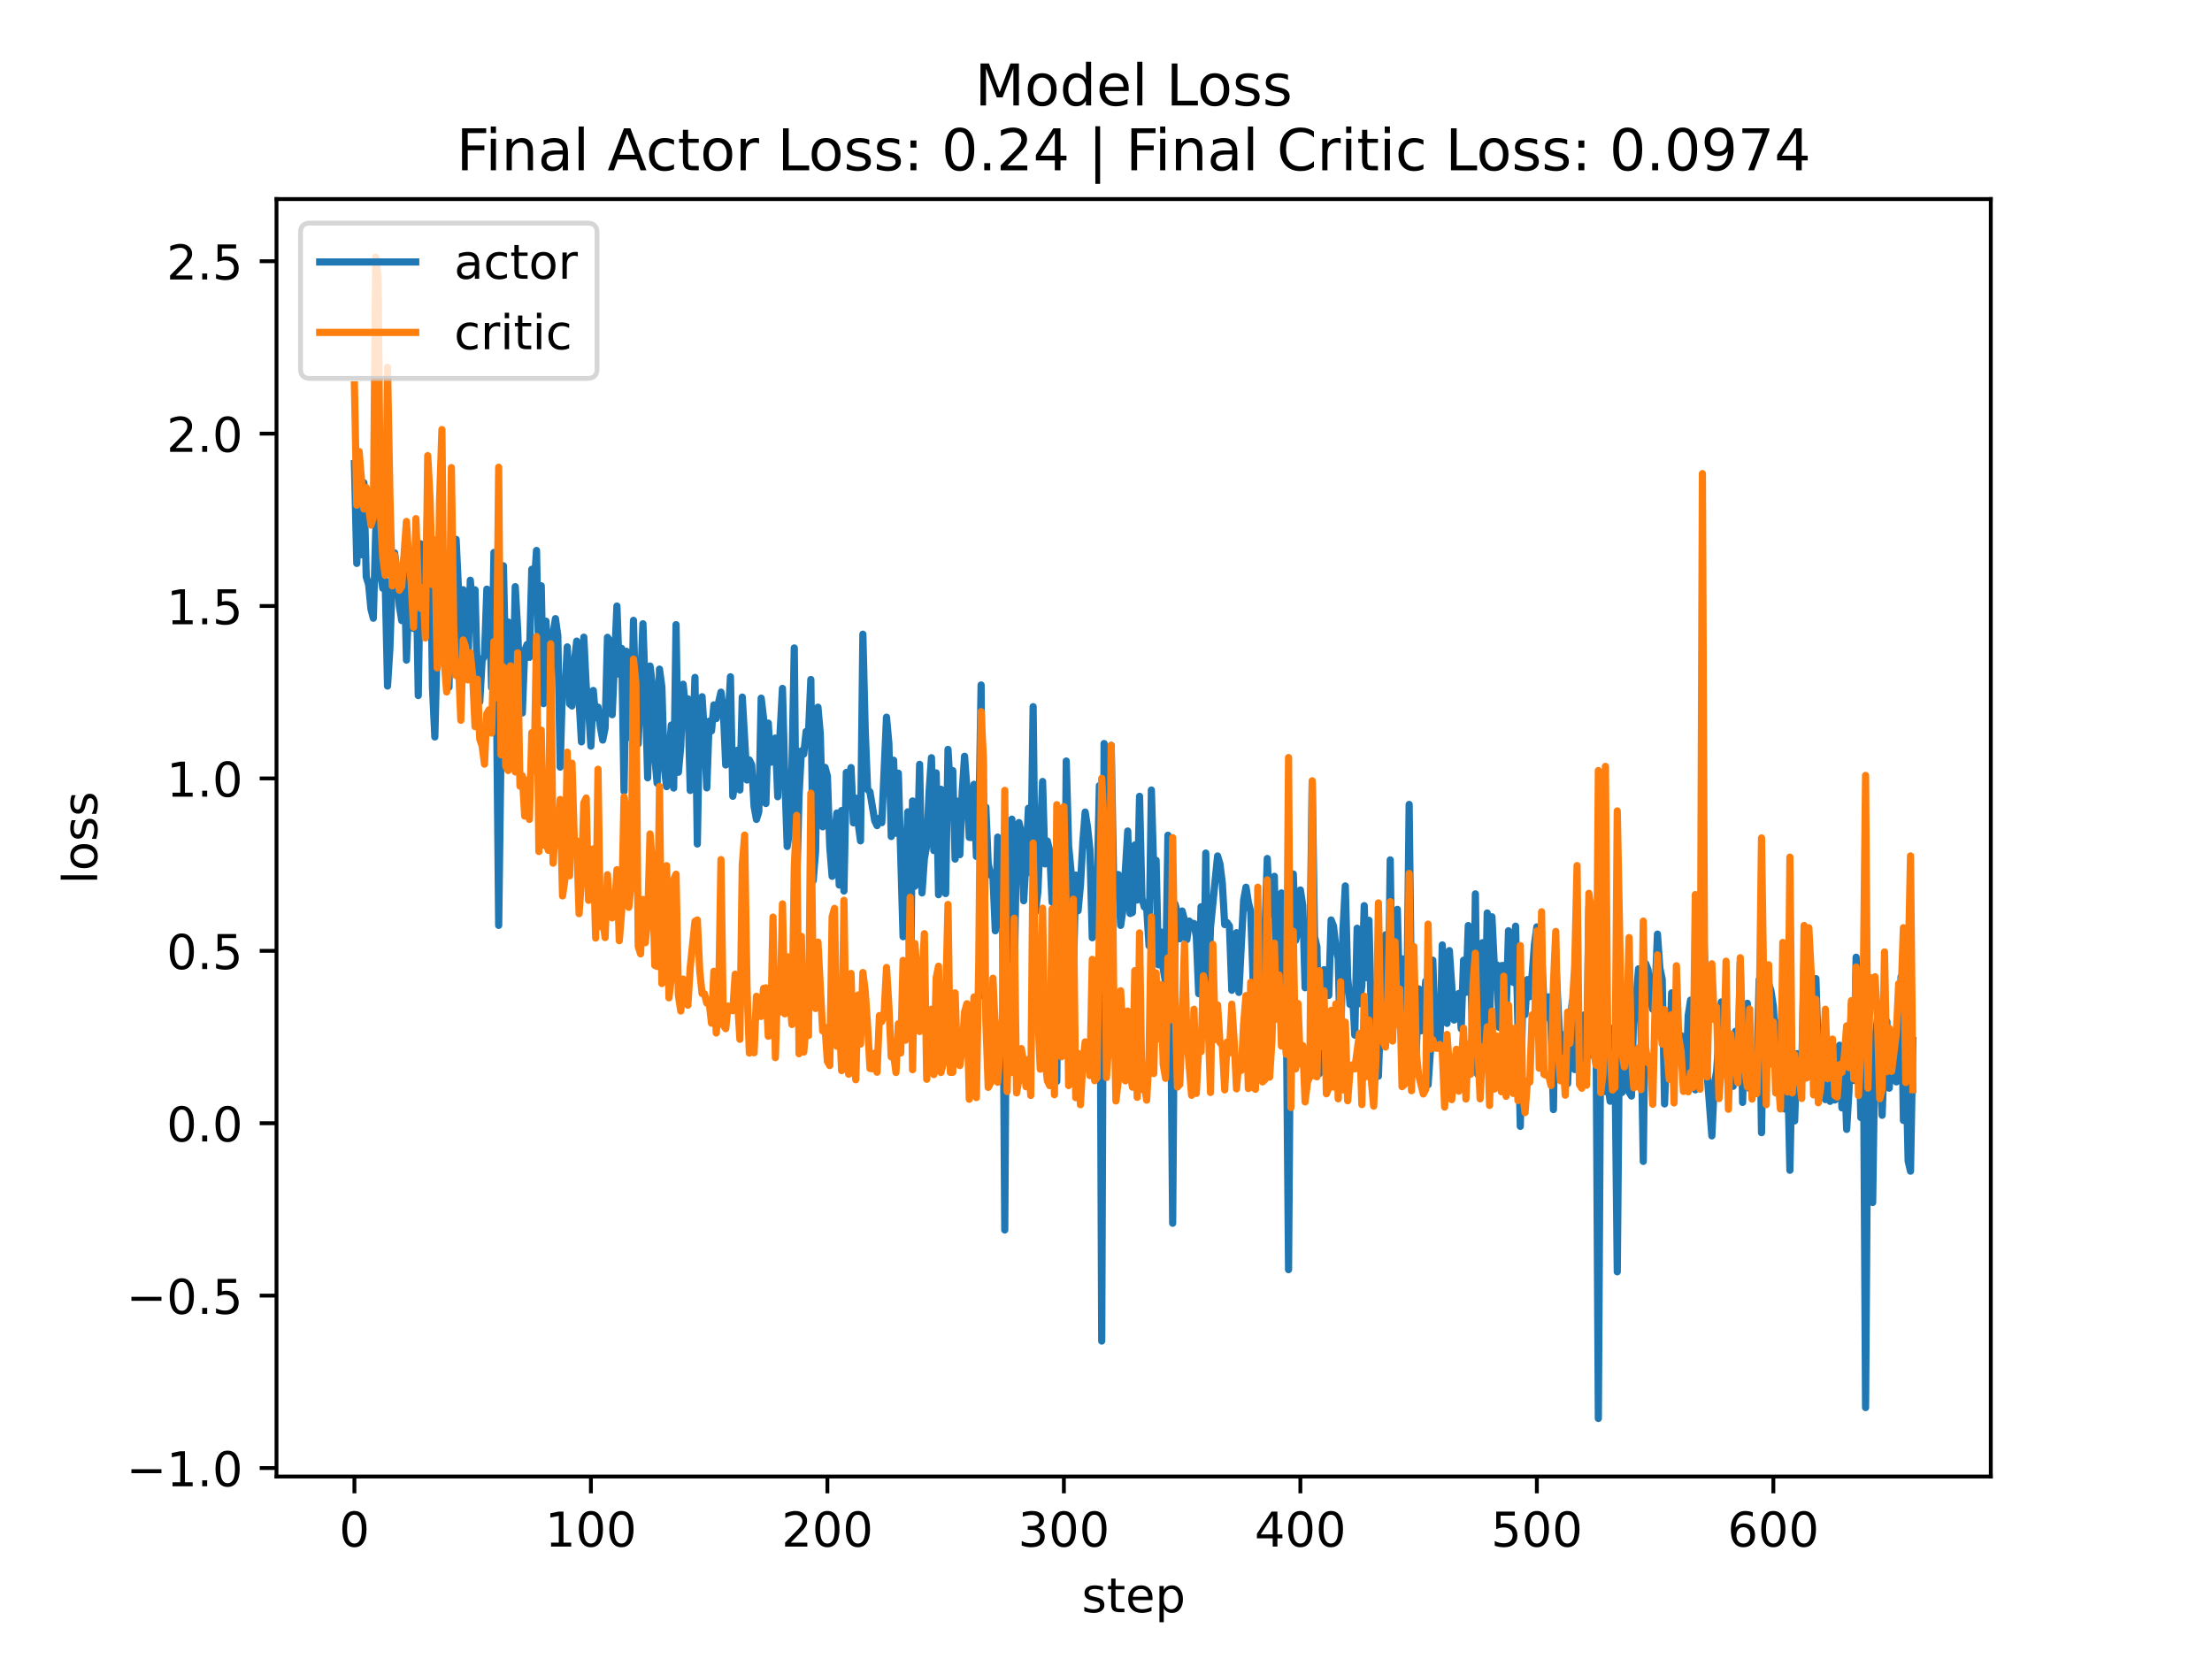 <?xml version="1.0" encoding="utf-8" standalone="no"?>
<!DOCTYPE svg PUBLIC "-//W3C//DTD SVG 1.1//EN"
  "http://www.w3.org/Graphics/SVG/1.1/DTD/svg11.dtd">
<!-- Created with matplotlib (https://matplotlib.org/) -->
<svg height="345.6pt" version="1.1" viewBox="0 0 460.8 345.6" width="460.8pt" xmlns="http://www.w3.org/2000/svg" xmlns:xlink="http://www.w3.org/1999/xlink">
 <defs>
  <style type="text/css">
*{stroke-linecap:butt;stroke-linejoin:round;}
  </style>
 </defs>
 <g id="figure_1">
  <g id="patch_1">
   <path d="M 0 345.6 
L 460.8 345.6 
L 460.8 0 
L 0 0 
z
" style="fill:#ffffff;"/>
  </g>
  <g id="axes_1">
   <g id="patch_2">
    <path d="M 57.6 307.584 
L 414.72 307.584 
L 414.72 41.472 
L 57.6 41.472 
z
" style="fill:#ffffff;"/>
   </g>
   <g id="matplotlib.axis_1">
    <g id="xtick_1">
     <g id="line2d_1">
      <defs>
       <path d="M 0 0 
L 0 3.5 
" id="m6c70486c03" style="stroke:#000000;stroke-width:0.8;"/>
      </defs>
      <g>
       <use style="stroke:#000000;stroke-width:0.8;" x="73.833" xlink:href="#m6c70486c03" y="307.584"/>
      </g>
     </g>
     <g id="text_1">
      <!-- 0 -->
      <defs>
       <path d="M 31.781 66.406 
Q 24.172 66.406 20.328 58.906 
Q 16.5 51.422 16.5 36.375 
Q 16.5 21.391 20.328 13.891 
Q 24.172 6.391 31.781 6.391 
Q 39.453 6.391 43.281 13.891 
Q 47.125 21.391 47.125 36.375 
Q 47.125 51.422 43.281 58.906 
Q 39.453 66.406 31.781 66.406 
z
M 31.781 74.219 
Q 44.047 74.219 50.516 64.516 
Q 56.984 54.828 56.984 36.375 
Q 56.984 17.969 50.516 8.266 
Q 44.047 -1.422 31.781 -1.422 
Q 19.531 -1.422 13.062 8.266 
Q 6.594 17.969 6.594 36.375 
Q 6.594 54.828 13.062 64.516 
Q 19.531 74.219 31.781 74.219 
z
" id="DejaVuSans-48"/>
      </defs>
      <g transform="translate(70.651 322.182)scale(0.1 -0.1)">
       <use xlink:href="#DejaVuSans-48"/>
      </g>
     </g>
    </g>
    <g id="xtick_2">
     <g id="line2d_2">
      <g>
       <use style="stroke:#000000;stroke-width:0.8;" x="123.097" xlink:href="#m6c70486c03" y="307.584"/>
      </g>
     </g>
     <g id="text_2">
      <!-- 100 -->
      <defs>
       <path d="M 12.406 8.297 
L 28.516 8.297 
L 28.516 63.922 
L 10.984 60.406 
L 10.984 69.391 
L 28.422 72.906 
L 38.281 72.906 
L 38.281 8.297 
L 54.391 8.297 
L 54.391 0 
L 12.406 0 
z
" id="DejaVuSans-49"/>
      </defs>
      <g transform="translate(113.554 322.182)scale(0.1 -0.1)">
       <use xlink:href="#DejaVuSans-49"/>
       <use x="63.623" xlink:href="#DejaVuSans-48"/>
       <use x="127.246" xlink:href="#DejaVuSans-48"/>
      </g>
     </g>
    </g>
    <g id="xtick_3">
     <g id="line2d_3">
      <g>
       <use style="stroke:#000000;stroke-width:0.8;" x="172.362" xlink:href="#m6c70486c03" y="307.584"/>
      </g>
     </g>
     <g id="text_3">
      <!-- 200 -->
      <defs>
       <path d="M 19.188 8.297 
L 53.609 8.297 
L 53.609 0 
L 7.328 0 
L 7.328 8.297 
Q 12.938 14.109 22.625 23.891 
Q 32.328 33.688 34.812 36.531 
Q 39.547 41.844 41.422 45.531 
Q 43.312 49.219 43.312 52.781 
Q 43.312 58.594 39.234 62.25 
Q 35.156 65.922 28.609 65.922 
Q 23.969 65.922 18.812 64.312 
Q 13.672 62.703 7.812 59.422 
L 7.812 69.391 
Q 13.766 71.781 18.938 73 
Q 24.125 74.219 28.422 74.219 
Q 39.75 74.219 46.484 68.547 
Q 53.219 62.891 53.219 53.422 
Q 53.219 48.922 51.531 44.891 
Q 49.859 40.875 45.406 35.406 
Q 44.188 33.984 37.641 27.219 
Q 31.109 20.453 19.188 8.297 
z
" id="DejaVuSans-50"/>
      </defs>
      <g transform="translate(162.818 322.182)scale(0.1 -0.1)">
       <use xlink:href="#DejaVuSans-50"/>
       <use x="63.623" xlink:href="#DejaVuSans-48"/>
       <use x="127.246" xlink:href="#DejaVuSans-48"/>
      </g>
     </g>
    </g>
    <g id="xtick_4">
     <g id="line2d_4">
      <g>
       <use style="stroke:#000000;stroke-width:0.8;" x="221.627" xlink:href="#m6c70486c03" y="307.584"/>
      </g>
     </g>
     <g id="text_4">
      <!-- 300 -->
      <defs>
       <path d="M 40.578 39.312 
Q 47.656 37.797 51.625 33 
Q 55.609 28.219 55.609 21.188 
Q 55.609 10.406 48.188 4.484 
Q 40.766 -1.422 27.094 -1.422 
Q 22.516 -1.422 17.656 -0.516 
Q 12.797 0.391 7.625 2.203 
L 7.625 11.719 
Q 11.719 9.328 16.594 8.109 
Q 21.484 6.891 26.812 6.891 
Q 36.078 6.891 40.938 10.547 
Q 45.797 14.203 45.797 21.188 
Q 45.797 27.641 41.281 31.266 
Q 36.766 34.906 28.719 34.906 
L 20.219 34.906 
L 20.219 43.016 
L 29.109 43.016 
Q 36.375 43.016 40.234 45.922 
Q 44.094 48.828 44.094 54.297 
Q 44.094 59.906 40.109 62.906 
Q 36.141 65.922 28.719 65.922 
Q 24.656 65.922 20.016 65.031 
Q 15.375 64.156 9.812 62.312 
L 9.812 71.094 
Q 15.438 72.656 20.344 73.438 
Q 25.25 74.219 29.594 74.219 
Q 40.828 74.219 47.359 69.109 
Q 53.906 64.016 53.906 55.328 
Q 53.906 49.266 50.438 45.094 
Q 46.969 40.922 40.578 39.312 
z
" id="DejaVuSans-51"/>
      </defs>
      <g transform="translate(212.083 322.182)scale(0.1 -0.1)">
       <use xlink:href="#DejaVuSans-51"/>
       <use x="63.623" xlink:href="#DejaVuSans-48"/>
       <use x="127.246" xlink:href="#DejaVuSans-48"/>
      </g>
     </g>
    </g>
    <g id="xtick_5">
     <g id="line2d_5">
      <g>
       <use style="stroke:#000000;stroke-width:0.8;" x="270.892" xlink:href="#m6c70486c03" y="307.584"/>
      </g>
     </g>
     <g id="text_5">
      <!-- 400 -->
      <defs>
       <path d="M 37.797 64.312 
L 12.891 25.391 
L 37.797 25.391 
z
M 35.203 72.906 
L 47.609 72.906 
L 47.609 25.391 
L 58.016 25.391 
L 58.016 17.188 
L 47.609 17.188 
L 47.609 0 
L 37.797 0 
L 37.797 17.188 
L 4.891 17.188 
L 4.891 26.703 
z
" id="DejaVuSans-52"/>
      </defs>
      <g transform="translate(261.348 322.182)scale(0.1 -0.1)">
       <use xlink:href="#DejaVuSans-52"/>
       <use x="63.623" xlink:href="#DejaVuSans-48"/>
       <use x="127.246" xlink:href="#DejaVuSans-48"/>
      </g>
     </g>
    </g>
    <g id="xtick_6">
     <g id="line2d_6">
      <g>
       <use style="stroke:#000000;stroke-width:0.8;" x="320.156" xlink:href="#m6c70486c03" y="307.584"/>
      </g>
     </g>
     <g id="text_6">
      <!-- 500 -->
      <defs>
       <path d="M 10.797 72.906 
L 49.516 72.906 
L 49.516 64.594 
L 19.828 64.594 
L 19.828 46.734 
Q 21.969 47.469 24.109 47.828 
Q 26.266 48.188 28.422 48.188 
Q 40.625 48.188 47.75 41.5 
Q 54.891 34.812 54.891 23.391 
Q 54.891 11.625 47.562 5.094 
Q 40.234 -1.422 26.906 -1.422 
Q 22.312 -1.422 17.547 -0.641 
Q 12.797 0.141 7.719 1.703 
L 7.719 11.625 
Q 12.109 9.234 16.797 8.062 
Q 21.484 6.891 26.703 6.891 
Q 35.156 6.891 40.078 11.328 
Q 45.016 15.766 45.016 23.391 
Q 45.016 31 40.078 35.438 
Q 35.156 39.891 26.703 39.891 
Q 22.75 39.891 18.812 39.016 
Q 14.891 38.141 10.797 36.281 
z
" id="DejaVuSans-53"/>
      </defs>
      <g transform="translate(310.613 322.182)scale(0.1 -0.1)">
       <use xlink:href="#DejaVuSans-53"/>
       <use x="63.623" xlink:href="#DejaVuSans-48"/>
       <use x="127.246" xlink:href="#DejaVuSans-48"/>
      </g>
     </g>
    </g>
    <g id="xtick_7">
     <g id="line2d_7">
      <g>
       <use style="stroke:#000000;stroke-width:0.8;" x="369.421" xlink:href="#m6c70486c03" y="307.584"/>
      </g>
     </g>
     <g id="text_7">
      <!-- 600 -->
      <defs>
       <path d="M 33.016 40.375 
Q 26.375 40.375 22.484 35.828 
Q 18.609 31.297 18.609 23.391 
Q 18.609 15.531 22.484 10.953 
Q 26.375 6.391 33.016 6.391 
Q 39.656 6.391 43.531 10.953 
Q 47.406 15.531 47.406 23.391 
Q 47.406 31.297 43.531 35.828 
Q 39.656 40.375 33.016 40.375 
z
M 52.594 71.297 
L 52.594 62.312 
Q 48.875 64.062 45.094 64.984 
Q 41.312 65.922 37.594 65.922 
Q 27.828 65.922 22.672 59.328 
Q 17.531 52.734 16.797 39.406 
Q 19.672 43.656 24.016 45.922 
Q 28.375 48.188 33.594 48.188 
Q 44.578 48.188 50.953 41.516 
Q 57.328 34.859 57.328 23.391 
Q 57.328 12.156 50.688 5.359 
Q 44.047 -1.422 33.016 -1.422 
Q 20.359 -1.422 13.672 8.266 
Q 6.984 17.969 6.984 36.375 
Q 6.984 53.656 15.188 63.938 
Q 23.391 74.219 37.203 74.219 
Q 40.922 74.219 44.703 73.484 
Q 48.484 72.75 52.594 71.297 
z
" id="DejaVuSans-54"/>
      </defs>
      <g transform="translate(359.877 322.182)scale(0.1 -0.1)">
       <use xlink:href="#DejaVuSans-54"/>
       <use x="63.623" xlink:href="#DejaVuSans-48"/>
       <use x="127.246" xlink:href="#DejaVuSans-48"/>
      </g>
     </g>
    </g>
    <g id="text_8">
     <!-- step -->
     <defs>
      <path d="M 44.281 53.078 
L 44.281 44.578 
Q 40.484 46.531 36.375 47.5 
Q 32.281 48.484 27.875 48.484 
Q 21.188 48.484 17.844 46.438 
Q 14.5 44.391 14.5 40.281 
Q 14.5 37.156 16.891 35.375 
Q 19.281 33.594 26.516 31.984 
L 29.594 31.297 
Q 39.156 29.25 43.188 25.516 
Q 47.219 21.781 47.219 15.094 
Q 47.219 7.469 41.188 3.016 
Q 35.156 -1.422 24.609 -1.422 
Q 20.219 -1.422 15.453 -0.562 
Q 10.688 0.297 5.422 2 
L 5.422 11.281 
Q 10.406 8.688 15.234 7.391 
Q 20.062 6.109 24.812 6.109 
Q 31.156 6.109 34.562 8.281 
Q 37.984 10.453 37.984 14.406 
Q 37.984 18.062 35.516 20.016 
Q 33.062 21.969 24.703 23.781 
L 21.578 24.516 
Q 13.234 26.266 9.516 29.906 
Q 5.812 33.547 5.812 39.891 
Q 5.812 47.609 11.281 51.797 
Q 16.75 56 26.812 56 
Q 31.781 56 36.172 55.266 
Q 40.578 54.547 44.281 53.078 
z
" id="DejaVuSans-115"/>
      <path d="M 18.312 70.219 
L 18.312 54.688 
L 36.812 54.688 
L 36.812 47.703 
L 18.312 47.703 
L 18.312 18.016 
Q 18.312 11.328 20.141 9.422 
Q 21.969 7.516 27.594 7.516 
L 36.812 7.516 
L 36.812 0 
L 27.594 0 
Q 17.188 0 13.234 3.875 
Q 9.281 7.766 9.281 18.016 
L 9.281 47.703 
L 2.688 47.703 
L 2.688 54.688 
L 9.281 54.688 
L 9.281 70.219 
z
" id="DejaVuSans-116"/>
      <path d="M 56.203 29.594 
L 56.203 25.203 
L 14.891 25.203 
Q 15.484 15.922 20.484 11.062 
Q 25.484 6.203 34.422 6.203 
Q 39.594 6.203 44.453 7.469 
Q 49.312 8.734 54.109 11.281 
L 54.109 2.781 
Q 49.266 0.734 44.188 -0.344 
Q 39.109 -1.422 33.891 -1.422 
Q 20.797 -1.422 13.156 6.188 
Q 5.516 13.812 5.516 26.812 
Q 5.516 40.234 12.766 48.109 
Q 20.016 56 32.328 56 
Q 43.359 56 49.781 48.891 
Q 56.203 41.797 56.203 29.594 
z
M 47.219 32.234 
Q 47.125 39.594 43.094 43.984 
Q 39.062 48.391 32.422 48.391 
Q 24.906 48.391 20.391 44.141 
Q 15.875 39.891 15.188 32.172 
z
" id="DejaVuSans-101"/>
      <path d="M 18.109 8.203 
L 18.109 -20.797 
L 9.078 -20.797 
L 9.078 54.688 
L 18.109 54.688 
L 18.109 46.391 
Q 20.953 51.266 25.266 53.625 
Q 29.594 56 35.594 56 
Q 45.562 56 51.781 48.094 
Q 58.016 40.188 58.016 27.297 
Q 58.016 14.406 51.781 6.484 
Q 45.562 -1.422 35.594 -1.422 
Q 29.594 -1.422 25.266 0.953 
Q 20.953 3.328 18.109 8.203 
z
M 48.688 27.297 
Q 48.688 37.203 44.609 42.844 
Q 40.531 48.484 33.406 48.484 
Q 26.266 48.484 22.188 42.844 
Q 18.109 37.203 18.109 27.297 
Q 18.109 17.391 22.188 11.75 
Q 26.266 6.109 33.406 6.109 
Q 40.531 6.109 44.609 11.75 
Q 48.688 17.391 48.688 27.297 
z
" id="DejaVuSans-112"/>
     </defs>
     <g transform="translate(225.344 335.861)scale(0.1 -0.1)">
      <use xlink:href="#DejaVuSans-115"/>
      <use x="52.1" xlink:href="#DejaVuSans-116"/>
      <use x="91.309" xlink:href="#DejaVuSans-101"/>
      <use x="152.832" xlink:href="#DejaVuSans-112"/>
     </g>
    </g>
   </g>
   <g id="matplotlib.axis_2">
    <g id="ytick_1">
     <g id="line2d_8">
      <defs>
       <path d="M 0 0 
L -3.5 0 
" id="m1fb28f0ddc" style="stroke:#000000;stroke-width:0.8;"/>
      </defs>
      <g>
       <use style="stroke:#000000;stroke-width:0.8;" x="57.6" xlink:href="#m1fb28f0ddc" y="305.816"/>
      </g>
     </g>
     <g id="text_9">
      <!-- −1.0 -->
      <defs>
       <path d="M 10.594 35.5 
L 73.188 35.5 
L 73.188 27.203 
L 10.594 27.203 
z
" id="DejaVuSans-8722"/>
       <path d="M 10.688 12.406 
L 21 12.406 
L 21 0 
L 10.688 0 
z
" id="DejaVuSans-46"/>
      </defs>
      <g transform="translate(26.317 309.615)scale(0.1 -0.1)">
       <use xlink:href="#DejaVuSans-8722"/>
       <use x="83.789" xlink:href="#DejaVuSans-49"/>
       <use x="147.412" xlink:href="#DejaVuSans-46"/>
       <use x="179.199" xlink:href="#DejaVuSans-48"/>
      </g>
     </g>
    </g>
    <g id="ytick_2">
     <g id="line2d_9">
      <g>
       <use style="stroke:#000000;stroke-width:0.8;" x="57.6" xlink:href="#m1fb28f0ddc" y="269.902"/>
      </g>
     </g>
     <g id="text_10">
      <!-- −0.5 -->
      <g transform="translate(26.317 273.701)scale(0.1 -0.1)">
       <use xlink:href="#DejaVuSans-8722"/>
       <use x="83.789" xlink:href="#DejaVuSans-48"/>
       <use x="147.412" xlink:href="#DejaVuSans-46"/>
       <use x="179.199" xlink:href="#DejaVuSans-53"/>
      </g>
     </g>
    </g>
    <g id="ytick_3">
     <g id="line2d_10">
      <g>
       <use style="stroke:#000000;stroke-width:0.8;" x="57.6" xlink:href="#m1fb28f0ddc" y="233.988"/>
      </g>
     </g>
     <g id="text_11">
      <!-- 0.0 -->
      <g transform="translate(34.697 237.787)scale(0.1 -0.1)">
       <use xlink:href="#DejaVuSans-48"/>
       <use x="63.623" xlink:href="#DejaVuSans-46"/>
       <use x="95.41" xlink:href="#DejaVuSans-48"/>
      </g>
     </g>
    </g>
    <g id="ytick_4">
     <g id="line2d_11">
      <g>
       <use style="stroke:#000000;stroke-width:0.8;" x="57.6" xlink:href="#m1fb28f0ddc" y="198.074"/>
      </g>
     </g>
     <g id="text_12">
      <!-- 0.5 -->
      <g transform="translate(34.697 201.873)scale(0.1 -0.1)">
       <use xlink:href="#DejaVuSans-48"/>
       <use x="63.623" xlink:href="#DejaVuSans-46"/>
       <use x="95.41" xlink:href="#DejaVuSans-53"/>
      </g>
     </g>
    </g>
    <g id="ytick_5">
     <g id="line2d_12">
      <g>
       <use style="stroke:#000000;stroke-width:0.8;" x="57.6" xlink:href="#m1fb28f0ddc" y="162.159"/>
      </g>
     </g>
     <g id="text_13">
      <!-- 1.0 -->
      <g transform="translate(34.697 165.959)scale(0.1 -0.1)">
       <use xlink:href="#DejaVuSans-49"/>
       <use x="63.623" xlink:href="#DejaVuSans-46"/>
       <use x="95.41" xlink:href="#DejaVuSans-48"/>
      </g>
     </g>
    </g>
    <g id="ytick_6">
     <g id="line2d_13">
      <g>
       <use style="stroke:#000000;stroke-width:0.8;" x="57.6" xlink:href="#m1fb28f0ddc" y="126.245"/>
      </g>
     </g>
     <g id="text_14">
      <!-- 1.5 -->
      <g transform="translate(34.697 130.044)scale(0.1 -0.1)">
       <use xlink:href="#DejaVuSans-49"/>
       <use x="63.623" xlink:href="#DejaVuSans-46"/>
       <use x="95.41" xlink:href="#DejaVuSans-53"/>
      </g>
     </g>
    </g>
    <g id="ytick_7">
     <g id="line2d_14">
      <g>
       <use style="stroke:#000000;stroke-width:0.8;" x="57.6" xlink:href="#m1fb28f0ddc" y="90.331"/>
      </g>
     </g>
     <g id="text_15">
      <!-- 2.0 -->
      <g transform="translate(34.697 94.13)scale(0.1 -0.1)">
       <use xlink:href="#DejaVuSans-50"/>
       <use x="63.623" xlink:href="#DejaVuSans-46"/>
       <use x="95.41" xlink:href="#DejaVuSans-48"/>
      </g>
     </g>
    </g>
    <g id="ytick_8">
     <g id="line2d_15">
      <g>
       <use style="stroke:#000000;stroke-width:0.8;" x="57.6" xlink:href="#m1fb28f0ddc" y="54.417"/>
      </g>
     </g>
     <g id="text_16">
      <!-- 2.5 -->
      <g transform="translate(34.697 58.216)scale(0.1 -0.1)">
       <use xlink:href="#DejaVuSans-50"/>
       <use x="63.623" xlink:href="#DejaVuSans-46"/>
       <use x="95.41" xlink:href="#DejaVuSans-53"/>
      </g>
     </g>
    </g>
    <g id="text_17">
     <!-- loss -->
     <defs>
      <path d="M 9.422 75.984 
L 18.406 75.984 
L 18.406 0 
L 9.422 0 
z
" id="DejaVuSans-108"/>
      <path d="M 30.609 48.391 
Q 23.391 48.391 19.188 42.75 
Q 14.984 37.109 14.984 27.297 
Q 14.984 17.484 19.156 11.844 
Q 23.344 6.203 30.609 6.203 
Q 37.797 6.203 41.984 11.859 
Q 46.188 17.531 46.188 27.297 
Q 46.188 37.016 41.984 42.703 
Q 37.797 48.391 30.609 48.391 
z
M 30.609 56 
Q 42.328 56 49.016 48.375 
Q 55.719 40.766 55.719 27.297 
Q 55.719 13.875 49.016 6.219 
Q 42.328 -1.422 30.609 -1.422 
Q 18.844 -1.422 12.172 6.219 
Q 5.516 13.875 5.516 27.297 
Q 5.516 40.766 12.172 48.375 
Q 18.844 56 30.609 56 
z
" id="DejaVuSans-111"/>
     </defs>
     <g transform="translate(20.238 184.186)rotate(-90)scale(0.1 -0.1)">
      <use xlink:href="#DejaVuSans-108"/>
      <use x="27.783" xlink:href="#DejaVuSans-111"/>
      <use x="88.965" xlink:href="#DejaVuSans-115"/>
      <use x="141.064" xlink:href="#DejaVuSans-115"/>
     </g>
    </g>
   </g>
   <g id="line2d_16">
    <path clip-path="url(#p05405f65aa)" d="M 73.833 96.591 
L 74.325 117.372 
L 74.818 105.589 
L 75.311 115.557 
L 75.803 100.549 
L 76.296 120.162 
L 76.789 121.742 
L 77.281 126.895 
L 77.774 128.791 
L 78.267 110.715 
L 78.759 105.135 
L 79.252 119.321 
L 79.744 122.552 
L 80.237 120.886 
L 80.73 142.921 
L 81.222 135.087 
L 81.715 120.577 
L 82.208 115.17 
L 82.7 119.062 
L 83.193 126.205 
L 83.686 129.28 
L 84.178 116.285 
L 84.671 137.514 
L 85.164 124.579 
L 85.656 115.497 
L 86.149 130.918 
L 86.642 115.559 
L 87.134 144.9 
L 87.627 113.276 
L 88.119 129.623 
L 88.612 127.8 
L 89.105 103.973 
L 89.597 108.839 
L 90.09 143.117 
L 90.583 153.522 
L 91.075 133.741 
L 91.568 118.761 
L 92.061 111.499 
L 92.553 123.547 
L 93.046 131.241 
L 93.539 143.152 
L 94.031 112.463 
L 94.524 118.168 
L 95.017 112.36 
L 95.509 122.783 
L 96.002 138.02 
L 96.495 122.849 
L 96.987 132.186 
L 97.48 138.823 
L 97.972 120.869 
L 98.465 126.45 
L 98.958 122.875 
L 99.45 141.505 
L 99.943 146.205 
L 100.436 137.564 
L 100.928 136.581 
L 101.421 122.724 
L 101.914 123.311 
L 102.406 143.23 
L 102.899 115.091 
L 103.392 141.412 
L 103.884 192.772 
L 104.87 117.859 
L 105.362 140.01 
L 105.855 129.57 
L 106.347 149.872 
L 106.84 145.702 
L 107.333 122.212 
L 107.825 130.96 
L 108.318 143.405 
L 108.811 148.533 
L 109.303 135.537 
L 109.796 134.263 
L 110.289 136.931 
L 110.781 118.59 
L 111.274 122.183 
L 111.767 114.664 
L 112.259 138.964 
L 112.752 122.03 
L 113.245 146.579 
L 113.737 129.397 
L 114.23 138.229 
L 114.722 141.04 
L 115.215 132.034 
L 115.708 128.87 
L 116.2 132.389 
L 116.693 159.8 
L 117.186 142.555 
L 117.678 144.26 
L 118.171 134.756 
L 118.664 146.623 
L 119.156 147.064 
L 119.649 137.921 
L 120.142 133.55 
L 120.634 145.746 
L 121.127 154.55 
L 121.62 132.737 
L 122.112 142.847 
L 122.605 147.535 
L 123.097 155.433 
L 123.59 143.837 
L 124.083 149.519 
L 124.575 147.3 
L 125.068 151.444 
L 125.561 154.172 
L 126.053 151.654 
L 126.546 132.767 
L 127.039 133.559 
L 127.531 148.889 
L 128.517 126.244 
L 129.009 140.453 
L 129.502 135.072 
L 129.995 164.856 
L 130.487 135.673 
L 130.98 143.489 
L 131.472 153.792 
L 131.965 129.227 
L 132.458 149.71 
L 132.95 154.953 
L 133.936 129.942 
L 134.428 144.107 
L 134.921 162.034 
L 135.414 138.743 
L 135.906 142.65 
L 136.399 157.68 
L 136.892 163.158 
L 137.384 139.392 
L 137.877 143.107 
L 138.37 159.816 
L 138.862 163.872 
L 139.847 151.044 
L 140.34 164.161 
L 140.833 130.125 
L 141.325 160.873 
L 141.818 155.416 
L 142.311 142.539 
L 142.803 147.545 
L 143.296 145.575 
L 143.789 164.665 
L 144.281 155.622 
L 144.774 141.115 
L 145.267 175.822 
L 145.759 147.522 
L 146.252 145.136 
L 146.745 153.127 
L 147.237 164.135 
L 147.73 150.244 
L 148.222 152.264 
L 148.715 146.84 
L 149.208 149.692 
L 149.7 146.313 
L 150.193 144.191 
L 150.686 148.016 
L 151.178 159.359 
L 152.164 140.989 
L 152.656 165.879 
L 153.149 162.666 
L 153.642 156.288 
L 154.134 164.572 
L 154.627 145.215 
L 155.612 162.491 
L 156.105 158.316 
L 156.597 159.35 
L 157.09 168.011 
L 157.583 170.703 
L 158.075 169.086 
L 158.568 145.439 
L 159.061 149.576 
L 159.553 167.387 
L 160.046 150.631 
L 160.539 158.803 
L 161.031 158.419 
L 161.524 153.752 
L 162.017 165.975 
L 162.509 152.597 
L 163.002 143.405 
L 163.495 161.97 
L 163.987 176.346 
L 164.48 173.202 
L 164.972 160.057 
L 165.465 134.977 
L 165.958 185.087 
L 166.45 165.898 
L 166.943 156.407 
L 167.436 157.09 
L 167.928 152.377 
L 168.421 152.766 
L 168.914 141.552 
L 169.406 183.459 
L 169.899 177.374 
L 170.392 147.314 
L 170.884 152.903 
L 171.377 172.242 
L 171.87 159.856 
L 172.362 161.692 
L 172.855 176.396 
L 173.347 182.557 
L 173.84 174.441 
L 174.333 169.36 
L 174.825 184.371 
L 175.318 168.847 
L 175.811 185.616 
L 176.303 160.915 
L 176.796 162.399 
L 177.289 159.902 
L 177.781 171.411 
L 178.274 166.266 
L 178.767 171.481 
L 179.259 175.167 
L 179.752 132.113 
L 180.245 152.254 
L 180.737 164.456 
L 181.23 164.983 
L 182.215 170.946 
L 182.708 171.993 
L 183.2 170.439 
L 183.693 171.372 
L 184.678 149.401 
L 185.171 154.881 
L 185.664 174.257 
L 186.156 158.367 
L 186.649 173.574 
L 187.142 161.062 
L 188.127 195.133 
L 189.112 169.118 
L 189.605 214.373 
L 190.097 166.852 
L 190.59 184.615 
L 191.083 178.248 
L 191.575 159.226 
L 192.068 186.012 
L 192.561 178.921 
L 193.053 176.163 
L 193.546 164.925 
L 194.039 157.845 
L 194.531 177.184 
L 195.024 161.01 
L 195.517 186.384 
L 196.009 164.422 
L 196.502 165.748 
L 196.995 186.146 
L 197.487 156.112 
L 197.98 164.742 
L 198.472 160.525 
L 198.965 178.964 
L 199.458 166.895 
L 199.95 178.05 
L 200.443 164.974 
L 200.936 157.542 
L 201.428 164.317 
L 201.921 174.431 
L 202.414 174.474 
L 202.906 163.382 
L 203.399 178.403 
L 203.892 172.399 
L 204.384 142.693 
L 204.877 207.486 
L 205.37 168.135 
L 205.862 179.906 
L 206.355 182.253 
L 206.847 182.645 
L 207.34 193.898 
L 207.833 174.381 
L 208.325 192.663 
L 208.818 183.803 
L 209.311 256.228 
L 209.803 176.622 
L 210.296 199.854 
L 210.789 170.643 
L 211.281 204.163 
L 211.774 175.137 
L 212.267 171.356 
L 212.759 173.498 
L 213.252 187.644 
L 213.745 179.051 
L 214.237 168.372 
L 214.73 181.854 
L 215.222 147.21 
L 215.715 189.975 
L 216.208 185.763 
L 217.193 162.794 
L 217.686 179.97 
L 218.178 175.212 
L 218.671 177.175 
L 219.164 187.922 
L 219.656 178.968 
L 220.149 225.278 
L 220.642 179.036 
L 221.134 169.095 
L 221.627 213.723 
L 222.12 158.534 
L 222.612 176.188 
L 223.105 181.379 
L 223.597 203.87 
L 224.09 182.301 
L 224.583 189.729 
L 225.075 184.447 
L 225.568 175.525 
L 226.061 169.165 
L 226.553 172.345 
L 227.046 176.963 
L 227.539 195.349 
L 228.031 194.17 
L 228.524 186.726 
L 229.017 163.665 
L 229.509 279.36 
L 230.002 154.891 
L 230.495 179.469 
L 230.987 194.049 
L 231.48 155.272 
L 231.972 182.25 
L 232.465 184.431 
L 232.958 182.18 
L 233.45 192.776 
L 233.943 189.404 
L 234.928 173.117 
L 235.421 190.302 
L 235.914 190.079 
L 236.406 176.019 
L 236.899 187.493 
L 237.392 165.88 
L 237.884 187.075 
L 238.377 188.944 
L 238.87 189.057 
L 239.362 197.019 
L 239.855 164.58 
L 240.348 181.52 
L 240.84 179.212 
L 241.333 200.987 
L 241.825 194.144 
L 242.318 201.887 
L 242.811 204.642 
L 243.303 173.998 
L 243.796 200.01 
L 244.289 254.827 
L 244.781 188.31 
L 245.274 190.231 
L 245.767 195.571 
L 246.259 189.782 
L 246.752 191.7 
L 247.245 195.746 
L 247.737 191.876 
L 248.23 192.383 
L 248.723 192.379 
L 249.215 195.12 
L 249.708 206.998 
L 250.2 188.9 
L 250.693 211.879 
L 251.186 177.711 
L 251.678 208.72 
L 252.171 193.143 
L 253.649 178.308 
L 254.142 180.012 
L 254.634 184.023 
L 255.127 192.608 
L 255.62 192.194 
L 256.112 192.893 
L 256.605 206.291 
L 257.098 198.395 
L 257.59 194.29 
L 258.083 206.741 
L 259.068 187.515 
L 259.561 184.82 
L 260.053 187.928 
L 260.546 189.945 
L 261.039 204.121 
L 261.531 194.176 
L 262.024 216.335 
L 262.517 208.098 
L 263.009 196.784 
L 263.502 194.586 
L 263.995 178.841 
L 264.487 190.458 
L 264.98 184.97 
L 265.473 182.552 
L 265.965 209.812 
L 266.458 192.503 
L 266.95 186.012 
L 267.443 208.037 
L 267.936 207.226 
L 268.428 264.494 
L 268.921 196.736 
L 269.414 182.065 
L 269.906 195.899 
L 270.399 193.686 
L 270.892 185.395 
L 271.384 188.637 
L 271.877 205.761 
L 272.37 193.9 
L 272.862 199.439 
L 273.355 163.081 
L 273.848 195.132 
L 274.34 197.253 
L 274.833 223.655 
L 275.818 202 
L 276.311 207.078 
L 276.803 207.364 
L 277.296 191.644 
L 277.789 192.917 
L 278.281 197.208 
L 278.774 199.691 
L 279.267 219.769 
L 279.759 193.792 
L 280.252 184.554 
L 280.745 203.58 
L 281.237 209.242 
L 281.73 206.512 
L 282.223 215.632 
L 282.715 193.369 
L 283.208 209.099 
L 283.7 205.294 
L 284.193 188.663 
L 284.686 203.672 
L 285.178 191.715 
L 285.671 212.243 
L 286.164 204.846 
L 287.149 224.184 
L 287.642 209.47 
L 288.134 200.788 
L 288.627 194.726 
L 289.12 214.637 
L 289.612 179.127 
L 290.105 215.662 
L 291.09 189.436 
L 291.583 208.996 
L 292.075 199.736 
L 292.568 200.705 
L 293.061 210.671 
L 293.553 167.575 
L 294.046 210.648 
L 294.539 220.598 
L 295.031 219.222 
L 295.524 205.987 
L 296.017 214.734 
L 296.509 210.912 
L 297.002 204.399 
L 297.495 225.975 
L 297.987 218.883 
L 298.48 200.025 
L 298.973 215.383 
L 299.465 215.726 
L 299.958 218.341 
L 300.45 196.84 
L 300.943 211.902 
L 301.436 213.189 
L 301.928 198.03 
L 302.914 212.495 
L 303.406 208.737 
L 303.899 206.954 
L 304.392 214.3 
L 304.884 200.038 
L 305.377 206.733 
L 305.87 192.808 
L 306.362 198.828 
L 306.855 222.741 
L 307.348 186.209 
L 307.84 223.816 
L 308.825 196.384 
L 309.318 219 
L 309.811 190.186 
L 310.303 213.98 
L 310.796 190.981 
L 311.289 201.046 
L 311.781 200.983 
L 312.274 213.996 
L 312.767 201.163 
L 313.259 201.122 
L 313.752 211.13 
L 314.245 193.894 
L 314.737 203.721 
L 315.23 204.645 
L 315.723 192.935 
L 316.708 234.637 
L 317.2 208.105 
L 317.693 211.36 
L 318.186 204.06 
L 318.678 207.617 
L 319.171 203.024 
L 319.664 196.614 
L 320.156 193.085 
L 320.649 211.671 
L 321.142 198.5 
L 321.634 209.352 
L 322.127 211.939 
L 322.62 207.663 
L 323.112 213.537 
L 323.605 231.149 
L 324.098 200.481 
L 325.083 219.771 
L 325.575 224.363 
L 326.068 215.448 
L 326.561 225.739 
L 327.053 212.966 
L 327.546 208.595 
L 328.039 222.806 
L 328.531 209.402 
L 329.024 218.672 
L 329.517 224.222 
L 330.009 211.426 
L 330.502 224.182 
L 330.995 189.001 
L 331.487 188.696 
L 331.98 219.965 
L 332.473 211.522 
L 332.965 295.488 
L 333.458 212.906 
L 333.95 205.791 
L 334.443 227.398 
L 334.936 226.158 
L 335.428 229.41 
L 335.921 214.196 
L 336.414 219.607 
L 336.906 264.939 
L 337.399 211.07 
L 337.892 227.581 
L 338.384 212.212 
L 338.877 226.704 
L 339.862 228.332 
L 340.355 210.315 
L 340.848 207.838 
L 341.34 201.823 
L 341.833 213.557 
L 342.325 241.94 
L 342.818 200.706 
L 343.311 202.002 
L 344.296 210.263 
L 344.789 206.315 
L 345.281 194.587 
L 345.774 201.653 
L 346.267 203.976 
L 346.759 229.969 
L 347.252 216.298 
L 347.745 220.631 
L 348.237 206.832 
L 349.715 220.759 
L 350.208 215.722 
L 351.193 225.176 
L 351.686 211.505 
L 352.178 208.345 
L 352.671 215.176 
L 353.164 227.037 
L 353.656 215.135 
L 354.149 213.464 
L 354.642 184.69 
L 355.134 201.034 
L 355.627 223.665 
L 356.612 236.628 
L 357.105 225.992 
L 357.598 223.21 
L 358.583 208.716 
L 359.075 214.577 
L 359.568 208.901 
L 360.061 220.56 
L 360.553 216.453 
L 361.046 226.3 
L 361.539 214.848 
L 362.031 223.903 
L 362.524 200.471 
L 363.017 229.65 
L 363.509 211.004 
L 364.002 209.003 
L 364.495 226.778 
L 364.987 220.065 
L 365.48 220.74 
L 365.973 224.152 
L 366.465 204.087 
L 366.958 235.961 
L 367.45 205.265 
L 367.943 220.79 
L 368.436 204.846 
L 368.928 206.423 
L 369.421 209.652 
L 369.914 220.128 
L 370.406 213.109 
L 370.899 218.225 
L 371.392 205.927 
L 371.884 231.034 
L 372.377 222.021 
L 372.87 243.791 
L 373.362 219.607 
L 373.855 233.502 
L 374.348 219.501 
L 374.84 225.713 
L 375.333 222.551 
L 375.825 200.524 
L 376.318 222.364 
L 376.811 203.67 
L 377.303 217.079 
L 377.796 214.357 
L 378.289 203.865 
L 378.781 219.481 
L 379.274 219.503 
L 379.767 214.197 
L 380.259 229.069 
L 380.752 219.462 
L 381.245 229.433 
L 381.737 226.997 
L 382.23 229.146 
L 382.723 218.93 
L 383.215 217.742 
L 383.708 230.797 
L 384.201 221.425 
L 384.693 235.275 
L 385.186 227.06 
L 385.678 209.239 
L 386.171 225.084 
L 386.664 199.403 
L 387.156 213.902 
L 387.649 232.803 
L 388.142 209.793 
L 388.634 293.225 
L 389.127 223.056 
L 389.62 218.45 
L 390.112 250.501 
L 390.605 216.462 
L 391.098 212.276 
L 391.59 219.75 
L 392.083 232.335 
L 392.576 218.707 
L 393.068 212.781 
L 393.561 226.69 
L 394.053 218.607 
L 394.546 224.223 
L 395.039 225.381 
L 395.531 223.864 
L 396.024 203.471 
L 396.517 233.408 
L 397.009 219.941 
L 397.502 241.874 
L 397.995 243.973 
L 398.487 216.749 
L 398.487 216.749 
" style="fill:none;stroke:#1f77b4;stroke-linecap:square;stroke-width:1.5;"/>
   </g>
   <g id="line2d_17">
    <path clip-path="url(#p05405f65aa)" d="M 73.833 80.183 
L 74.325 105.231 
L 74.818 94.06 
L 75.803 106.027 
L 76.296 101.567 
L 77.281 109.39 
L 77.774 107.856 
L 78.267 53.568 
L 78.759 57.81 
L 79.252 107.306 
L 79.744 116.171 
L 80.237 119.841 
L 80.73 76.513 
L 81.222 102.96 
L 81.715 122.049 
L 82.208 115.659 
L 83.193 122.946 
L 83.686 122.161 
L 84.671 108.628 
L 85.164 116.594 
L 85.656 121.228 
L 86.149 130.652 
L 86.642 108.047 
L 87.134 122.372 
L 87.627 126.734 
L 88.119 122.366 
L 88.612 132.895 
L 89.105 94.913 
L 89.597 104.089 
L 90.09 121.799 
L 90.583 112.477 
L 91.075 139.153 
L 91.568 104.335 
L 92.061 89.486 
L 92.553 137.913 
L 93.046 144.15 
L 93.539 139.068 
L 94.031 97.411 
L 94.524 130.819 
L 95.017 140.75 
L 95.509 138.092 
L 96.002 150.051 
L 96.495 133.324 
L 96.987 134.782 
L 97.48 141.639 
L 97.972 135.994 
L 98.465 140.809 
L 98.958 151.367 
L 99.45 141.507 
L 99.943 153.961 
L 100.436 155.382 
L 100.928 159.187 
L 101.421 148.635 
L 101.914 147.831 
L 102.406 152.721 
L 102.899 133.64 
L 103.392 145.331 
L 103.884 97.343 
L 104.377 157.217 
L 104.87 138.931 
L 105.362 159.607 
L 105.855 160.515 
L 106.347 138.72 
L 106.84 155.425 
L 107.333 160.806 
L 107.825 136 
L 108.318 163.765 
L 108.811 161.606 
L 109.303 170.003 
L 109.796 162.523 
L 110.289 170.695 
L 110.781 152.641 
L 111.274 160.507 
L 111.767 132.607 
L 112.259 177.386 
L 112.752 152.104 
L 113.245 176.065 
L 113.737 175.577 
L 114.23 177.149 
L 114.722 134.119 
L 115.215 179.818 
L 115.708 172.345 
L 116.2 175.667 
L 116.693 166.54 
L 117.186 186.636 
L 117.678 183.193 
L 118.171 156.689 
L 118.664 182.438 
L 119.156 158.992 
L 119.649 175.436 
L 120.142 175.165 
L 120.634 190.337 
L 121.127 183.367 
L 121.62 167.255 
L 122.112 166.238 
L 122.605 187.556 
L 123.097 181.294 
L 123.59 176.835 
L 124.083 195.413 
L 124.575 160.25 
L 125.068 193.042 
L 125.561 191.411 
L 126.053 195.319 
L 126.546 182.209 
L 127.039 189.744 
L 127.531 191.209 
L 128.024 190.086 
L 128.517 181.177 
L 129.009 195.966 
L 129.502 189.833 
L 129.995 166.002 
L 130.487 169.067 
L 130.98 189.014 
L 131.472 184.309 
L 131.965 137.304 
L 132.458 142.295 
L 132.95 197.142 
L 133.443 198.706 
L 133.936 187.37 
L 134.428 196.377 
L 134.921 191.554 
L 135.414 173.719 
L 135.906 180.008 
L 136.399 201.105 
L 136.892 201.333 
L 137.384 163.838 
L 137.877 204.887 
L 138.37 195.492 
L 138.862 180.332 
L 139.355 207.871 
L 139.847 203.85 
L 140.34 183.258 
L 140.833 182.11 
L 141.325 207.371 
L 141.818 210.614 
L 142.311 203.964 
L 142.803 205.174 
L 143.296 209.397 
L 143.789 201.487 
L 144.774 191.917 
L 145.267 191.649 
L 145.759 202.15 
L 146.252 206.973 
L 146.745 207.005 
L 147.237 208.973 
L 147.73 208.793 
L 148.222 213.153 
L 148.715 202.335 
L 149.208 215.197 
L 149.7 208.272 
L 150.193 179.064 
L 150.686 213.594 
L 151.178 214.291 
L 151.671 209.585 
L 152.164 210.278 
L 152.656 210.551 
L 153.149 202.937 
L 153.642 208.372 
L 154.134 216.506 
L 154.627 180.206 
L 155.12 173.965 
L 155.612 205.765 
L 156.105 219.38 
L 156.597 217.83 
L 157.09 219.313 
L 157.583 207.545 
L 158.075 211.673 
L 158.568 211.736 
L 159.061 205.902 
L 159.553 205.787 
L 160.046 215.864 
L 160.539 215.696 
L 161.031 191.047 
L 161.524 220.323 
L 162.017 204.105 
L 162.509 210.82 
L 163.002 188.298 
L 163.495 211.194 
L 163.987 199.293 
L 164.48 207.425 
L 164.972 213.42 
L 165.465 180.699 
L 165.958 169.858 
L 166.45 219.513 
L 166.943 195.063 
L 167.436 219.165 
L 167.928 213.556 
L 168.421 215.736 
L 168.914 165.231 
L 169.406 206.635 
L 169.899 210.088 
L 170.392 196.251 
L 171.377 214.766 
L 171.87 214.006 
L 172.362 221.14 
L 172.855 221.979 
L 173.347 191 
L 173.84 189.234 
L 174.333 217.95 
L 174.825 211.179 
L 175.318 223.036 
L 175.811 187.547 
L 176.303 220.185 
L 176.796 223.772 
L 177.289 202.792 
L 177.781 220.823 
L 178.274 224.933 
L 178.767 207.276 
L 179.259 217.507 
L 179.752 202.592 
L 180.245 206.52 
L 180.737 213.72 
L 181.23 222.578 
L 181.722 222.651 
L 182.215 219.393 
L 182.708 223.36 
L 183.2 211.559 
L 183.693 212.825 
L 184.186 210.935 
L 184.678 201.544 
L 185.171 209.58 
L 185.664 220.166 
L 186.156 219.726 
L 186.649 223.419 
L 187.142 213.271 
L 187.634 219.359 
L 188.127 200.066 
L 188.62 216.702 
L 189.112 215.481 
L 189.605 186.918 
L 190.097 222.847 
L 190.59 196.57 
L 191.083 203.024 
L 191.575 214.885 
L 192.561 194.504 
L 193.053 224.837 
L 193.546 210.788 
L 194.039 210.246 
L 194.531 223.86 
L 195.024 203.702 
L 195.517 201.272 
L 196.009 223.428 
L 196.502 221.547 
L 196.995 208.532 
L 197.487 188.413 
L 197.98 223.4 
L 198.472 223.377 
L 198.965 206.841 
L 199.458 221.317 
L 199.95 221.976 
L 200.443 218.469 
L 200.936 210.796 
L 201.428 209.097 
L 201.921 228.992 
L 202.414 215.646 
L 202.906 207.69 
L 203.399 228.644 
L 203.892 200.929 
L 204.384 148.257 
L 204.877 158.471 
L 205.37 212.658 
L 205.862 226.517 
L 206.355 225.616 
L 206.847 203.781 
L 207.833 225.451 
L 208.818 212.041 
L 209.311 164.65 
L 209.803 227.386 
L 210.296 204.829 
L 210.789 223.418 
L 211.281 191.286 
L 211.774 227.679 
L 212.267 224.833 
L 212.759 218.441 
L 213.252 221.485 
L 213.745 226.392 
L 214.237 220.679 
L 214.73 228.201 
L 215.222 175.634 
L 215.715 200.766 
L 216.7 222.731 
L 217.193 189.192 
L 217.686 220.311 
L 218.178 225.13 
L 218.671 226.157 
L 219.164 189.329 
L 219.656 228.054 
L 220.149 167.62 
L 220.642 212.23 
L 221.134 220.152 
L 221.627 168.027 
L 222.12 190.254 
L 222.612 226.146 
L 223.597 187.316 
L 224.09 228.658 
L 224.583 219.443 
L 225.075 230.131 
L 225.568 221.571 
L 226.061 217.041 
L 226.553 218.05 
L 227.046 224.068 
L 227.539 199.854 
L 228.031 225.124 
L 228.524 224.526 
L 229.509 162.143 
L 230.002 171.648 
L 230.495 224.473 
L 230.987 217.019 
L 231.48 155.297 
L 231.972 203.966 
L 232.465 229.349 
L 232.958 225.208 
L 233.45 206.402 
L 234.436 225.161 
L 234.928 210.626 
L 235.421 223.65 
L 235.914 226.486 
L 236.406 202.193 
L 236.899 228.591 
L 237.392 194.338 
L 237.884 226.96 
L 238.377 225.587 
L 238.87 229.185 
L 239.362 220.32 
L 239.855 191.036 
L 240.348 223.637 
L 240.84 202.671 
L 241.333 216.435 
L 241.825 205.094 
L 242.318 221.766 
L 242.811 224.638 
L 243.303 199.548 
L 243.796 212.449 
L 244.289 174.501 
L 244.781 206.985 
L 245.274 226.449 
L 245.767 225.908 
L 246.259 213.194 
L 246.752 196.724 
L 247.245 216.103 
L 248.23 228.176 
L 248.723 210.26 
L 249.215 227.778 
L 249.708 218.168 
L 250.2 219.081 
L 250.693 203.261 
L 251.186 205.619 
L 251.678 212.812 
L 252.171 227.589 
L 252.664 196.733 
L 253.156 216.561 
L 253.649 209.355 
L 254.142 217.195 
L 254.634 217.761 
L 255.127 227.048 
L 255.62 217.081 
L 256.112 219.334 
L 256.605 209.179 
L 257.098 216.972 
L 257.59 226.834 
L 258.083 220.876 
L 258.575 222.988 
L 259.068 213.331 
L 259.561 207.402 
L 260.053 226.757 
L 260.546 204.624 
L 261.039 226.54 
L 261.531 226.914 
L 262.024 184.818 
L 262.517 224.242 
L 263.009 225.38 
L 263.502 224.903 
L 263.995 183.302 
L 264.487 224.39 
L 264.98 216.506 
L 265.473 196.469 
L 265.965 212.301 
L 266.458 203.133 
L 266.95 217.908 
L 267.443 213.447 
L 267.936 219.616 
L 268.428 157.812 
L 268.921 230.715 
L 269.414 194.007 
L 269.906 222.67 
L 270.399 209.056 
L 270.892 221.65 
L 271.384 217.806 
L 271.877 229.544 
L 272.37 225.465 
L 272.862 224.275 
L 273.355 162.654 
L 273.848 224.118 
L 274.34 224.318 
L 274.833 202.218 
L 275.325 218.066 
L 275.818 206.409 
L 276.311 227.859 
L 276.803 226.655 
L 277.296 210.477 
L 277.789 226.454 
L 278.281 209.141 
L 278.774 228.909 
L 279.267 204.522 
L 279.759 227.052 
L 280.252 212.932 
L 280.745 229.313 
L 281.237 222.915 
L 281.73 221.817 
L 282.223 222.676 
L 283.208 215.241 
L 283.7 230.105 
L 284.193 207.511 
L 284.686 224.273 
L 285.178 212.49 
L 285.671 225.075 
L 286.164 230.43 
L 286.656 220.258 
L 287.149 188.096 
L 287.642 214.1 
L 288.134 217.094 
L 288.627 218.125 
L 289.12 207.251 
L 289.612 187.84 
L 290.105 216.869 
L 290.598 196.179 
L 291.09 213.413 
L 291.583 206.037 
L 292.075 226.369 
L 292.568 225.949 
L 293.061 224.955 
L 293.553 181.951 
L 294.046 227.22 
L 294.539 197.191 
L 295.031 219.322 
L 295.524 223.953 
L 296.509 227.896 
L 297.002 226.94 
L 297.495 192.514 
L 297.987 218.539 
L 298.48 216.608 
L 298.973 218.346 
L 299.465 218.383 
L 299.958 217.584 
L 300.45 218.924 
L 300.943 230.622 
L 301.436 215.486 
L 302.421 229.082 
L 302.914 222.102 
L 303.406 218.583 
L 303.899 227.318 
L 304.392 222.266 
L 304.884 214.189 
L 305.377 228.952 
L 305.87 217.443 
L 306.362 223.774 
L 306.855 204.931 
L 307.348 198.58 
L 307.84 217.052 
L 308.333 228.911 
L 308.825 218.092 
L 309.318 220.818 
L 309.811 213.908 
L 310.303 230.272 
L 310.796 210.65 
L 311.289 226.875 
L 311.781 215.822 
L 312.274 225.526 
L 312.767 227.436 
L 313.259 203.356 
L 313.752 228.379 
L 314.245 209.37 
L 314.737 224.508 
L 315.23 227.788 
L 315.723 214.105 
L 316.215 229.265 
L 316.708 196.979 
L 317.2 227.758 
L 317.693 231.778 
L 318.186 225.189 
L 318.678 225.435 
L 319.171 211.403 
L 319.664 215.19 
L 320.156 193.944 
L 320.649 222.539 
L 321.142 189.942 
L 321.634 223.789 
L 322.127 224.019 
L 322.62 224.032 
L 323.112 226.136 
L 323.605 205.098 
L 324.098 194.031 
L 324.59 218.965 
L 325.083 225.147 
L 325.575 220.436 
L 326.068 228.147 
L 326.561 210.83 
L 327.053 217.346 
L 328.039 201.203 
L 328.531 180.316 
L 329.024 225.921 
L 329.517 226.694 
L 330.009 221.825 
L 330.502 226.085 
L 330.995 186.087 
L 331.487 189.703 
L 331.98 218.996 
L 332.473 221.901 
L 332.965 160.522 
L 333.458 227.622 
L 333.95 223.593 
L 334.443 159.65 
L 334.936 219.068 
L 335.428 219.473 
L 335.921 227.075 
L 336.414 226.538 
L 336.906 168.928 
L 337.892 219.472 
L 338.384 222.257 
L 338.877 213.628 
L 339.37 195.309 
L 339.862 220.519 
L 340.355 226.609 
L 340.848 226.285 
L 341.34 218.276 
L 341.833 226.977 
L 342.325 191.886 
L 342.818 218.192 
L 343.311 221.413 
L 343.803 220.571 
L 344.296 230.035 
L 344.789 209.625 
L 345.281 198.918 
L 345.774 212.77 
L 346.267 217.494 
L 346.759 210.33 
L 347.252 219.194 
L 347.745 224.84 
L 348.237 211.358 
L 348.73 229.759 
L 349.223 201.176 
L 349.715 216.17 
L 350.208 219.028 
L 350.7 227.363 
L 351.193 225.002 
L 351.686 227.446 
L 352.178 223.433 
L 352.671 226.538 
L 353.164 186.354 
L 353.656 221.025 
L 354.149 226.895 
L 354.642 98.662 
L 355.134 212.206 
L 355.627 224.354 
L 356.12 203.791 
L 356.612 200.77 
L 357.105 212.405 
L 357.598 209.808 
L 358.09 228.857 
L 358.583 222.639 
L 359.075 220.731 
L 359.568 200.232 
L 360.061 231.084 
L 360.553 215.432 
L 361.046 220.634 
L 361.539 222.104 
L 362.031 225.561 
L 362.524 199.515 
L 363.017 218.119 
L 363.509 222.815 
L 364.002 226.425 
L 364.495 210.192 
L 364.987 228.957 
L 365.48 223.355 
L 365.973 227.826 
L 366.465 212.925 
L 366.958 174.555 
L 367.45 208.331 
L 367.943 230.117 
L 368.436 200.984 
L 368.928 221.663 
L 369.421 212.899 
L 369.914 227.69 
L 370.406 224.542 
L 370.899 231.019 
L 371.392 196.33 
L 371.884 214.423 
L 372.377 227.47 
L 372.87 178.556 
L 373.362 227.678 
L 373.855 219.666 
L 374.348 224.257 
L 374.84 224.713 
L 375.333 228.834 
L 375.825 192.799 
L 376.318 224.584 
L 376.811 193.268 
L 377.303 202.609 
L 377.796 228.085 
L 378.289 208.181 
L 378.781 229.729 
L 379.274 226.663 
L 379.767 220.116 
L 380.259 210.244 
L 380.752 224.721 
L 381.245 221.313 
L 381.737 216.463 
L 382.23 228.215 
L 382.723 228.544 
L 383.215 221.792 
L 383.708 223.378 
L 384.201 220.076 
L 384.693 213.702 
L 385.186 222.418 
L 385.678 208.451 
L 386.171 224.76 
L 386.664 201.454 
L 387.156 228.222 
L 387.649 219.09 
L 388.142 206.401 
L 388.634 161.53 
L 389.127 226.673 
L 389.62 203.643 
L 390.112 207.715 
L 390.605 203.477 
L 391.098 212.188 
L 391.59 228.879 
L 392.083 226.89 
L 392.576 198.296 
L 393.068 223.25 
L 393.561 214.211 
L 394.053 223.175 
L 395.039 215.308 
L 395.531 204.902 
L 396.024 207.225 
L 396.517 193.255 
L 397.009 225.514 
L 397.995 178.297 
L 398.487 226.994 
L 398.487 226.994 
" style="fill:none;stroke:#ff7f0e;stroke-linecap:square;stroke-width:1.5;"/>
   </g>
   <g id="patch_3">
    <path d="M 57.6 307.584 
L 57.6 41.472 
" style="fill:none;stroke:#000000;stroke-linecap:square;stroke-linejoin:miter;stroke-width:0.8;"/>
   </g>
   <g id="patch_4">
    <path d="M 414.72 307.584 
L 414.72 41.472 
" style="fill:none;stroke:#000000;stroke-linecap:square;stroke-linejoin:miter;stroke-width:0.8;"/>
   </g>
   <g id="patch_5">
    <path d="M 57.6 307.584 
L 414.72 307.584 
" style="fill:none;stroke:#000000;stroke-linecap:square;stroke-linejoin:miter;stroke-width:0.8;"/>
   </g>
   <g id="patch_6">
    <path d="M 57.6 41.472 
L 414.72 41.472 
" style="fill:none;stroke:#000000;stroke-linecap:square;stroke-linejoin:miter;stroke-width:0.8;"/>
   </g>
   <g id="text_18">
    <!-- Model Loss -->
    <defs>
     <path d="M 9.812 72.906 
L 24.516 72.906 
L 43.109 23.297 
L 61.812 72.906 
L 76.516 72.906 
L 76.516 0 
L 66.891 0 
L 66.891 64.016 
L 48.094 14.016 
L 38.188 14.016 
L 19.391 64.016 
L 19.391 0 
L 9.812 0 
z
" id="DejaVuSans-77"/>
     <path d="M 45.406 46.391 
L 45.406 75.984 
L 54.391 75.984 
L 54.391 0 
L 45.406 0 
L 45.406 8.203 
Q 42.578 3.328 38.25 0.953 
Q 33.938 -1.422 27.875 -1.422 
Q 17.969 -1.422 11.734 6.484 
Q 5.516 14.406 5.516 27.297 
Q 5.516 40.188 11.734 48.094 
Q 17.969 56 27.875 56 
Q 33.938 56 38.25 53.625 
Q 42.578 51.266 45.406 46.391 
z
M 14.797 27.297 
Q 14.797 17.391 18.875 11.75 
Q 22.953 6.109 30.078 6.109 
Q 37.203 6.109 41.297 11.75 
Q 45.406 17.391 45.406 27.297 
Q 45.406 37.203 41.297 42.844 
Q 37.203 48.484 30.078 48.484 
Q 22.953 48.484 18.875 42.844 
Q 14.797 37.203 14.797 27.297 
z
" id="DejaVuSans-100"/>
     <path id="DejaVuSans-32"/>
     <path d="M 9.812 72.906 
L 19.672 72.906 
L 19.672 8.297 
L 55.172 8.297 
L 55.172 0 
L 9.812 0 
z
" id="DejaVuSans-76"/>
    </defs>
    <g transform="translate(203.077 21.972)scale(0.12 -0.12)">
     <use xlink:href="#DejaVuSans-77"/>
     <use x="86.279" xlink:href="#DejaVuSans-111"/>
     <use x="147.461" xlink:href="#DejaVuSans-100"/>
     <use x="210.938" xlink:href="#DejaVuSans-101"/>
     <use x="272.461" xlink:href="#DejaVuSans-108"/>
     <use x="300.244" xlink:href="#DejaVuSans-32"/>
     <use x="332.031" xlink:href="#DejaVuSans-76"/>
     <use x="385.994" xlink:href="#DejaVuSans-111"/>
     <use x="447.176" xlink:href="#DejaVuSans-115"/>
     <use x="499.275" xlink:href="#DejaVuSans-115"/>
    </g>
    <!-- Final Actor Loss: 0.24 | Final Critic Loss: 0.0974 -->
    <defs>
     <path d="M 9.812 72.906 
L 51.703 72.906 
L 51.703 64.594 
L 19.672 64.594 
L 19.672 43.109 
L 48.578 43.109 
L 48.578 34.812 
L 19.672 34.812 
L 19.672 0 
L 9.812 0 
z
" id="DejaVuSans-70"/>
     <path d="M 9.422 54.688 
L 18.406 54.688 
L 18.406 0 
L 9.422 0 
z
M 9.422 75.984 
L 18.406 75.984 
L 18.406 64.594 
L 9.422 64.594 
z
" id="DejaVuSans-105"/>
     <path d="M 54.891 33.016 
L 54.891 0 
L 45.906 0 
L 45.906 32.719 
Q 45.906 40.484 42.875 44.328 
Q 39.844 48.188 33.797 48.188 
Q 26.516 48.188 22.312 43.547 
Q 18.109 38.922 18.109 30.906 
L 18.109 0 
L 9.078 0 
L 9.078 54.688 
L 18.109 54.688 
L 18.109 46.188 
Q 21.344 51.125 25.703 53.562 
Q 30.078 56 35.797 56 
Q 45.219 56 50.047 50.172 
Q 54.891 44.344 54.891 33.016 
z
" id="DejaVuSans-110"/>
     <path d="M 34.281 27.484 
Q 23.391 27.484 19.188 25 
Q 14.984 22.516 14.984 16.5 
Q 14.984 11.719 18.141 8.906 
Q 21.297 6.109 26.703 6.109 
Q 34.188 6.109 38.703 11.406 
Q 43.219 16.703 43.219 25.484 
L 43.219 27.484 
z
M 52.203 31.203 
L 52.203 0 
L 43.219 0 
L 43.219 8.297 
Q 40.141 3.328 35.547 0.953 
Q 30.953 -1.422 24.312 -1.422 
Q 15.922 -1.422 10.953 3.297 
Q 6 8.016 6 15.922 
Q 6 25.141 12.172 29.828 
Q 18.359 34.516 30.609 34.516 
L 43.219 34.516 
L 43.219 35.406 
Q 43.219 41.609 39.141 45 
Q 35.062 48.391 27.688 48.391 
Q 23 48.391 18.547 47.266 
Q 14.109 46.141 10.016 43.891 
L 10.016 52.203 
Q 14.938 54.109 19.578 55.047 
Q 24.219 56 28.609 56 
Q 40.484 56 46.344 49.844 
Q 52.203 43.703 52.203 31.203 
z
" id="DejaVuSans-97"/>
     <path d="M 34.188 63.188 
L 20.797 26.906 
L 47.609 26.906 
z
M 28.609 72.906 
L 39.797 72.906 
L 67.578 0 
L 57.328 0 
L 50.688 18.703 
L 17.828 18.703 
L 11.188 0 
L 0.781 0 
z
" id="DejaVuSans-65"/>
     <path d="M 48.781 52.594 
L 48.781 44.188 
Q 44.969 46.297 41.141 47.344 
Q 37.312 48.391 33.406 48.391 
Q 24.656 48.391 19.812 42.844 
Q 14.984 37.312 14.984 27.297 
Q 14.984 17.281 19.812 11.734 
Q 24.656 6.203 33.406 6.203 
Q 37.312 6.203 41.141 7.25 
Q 44.969 8.297 48.781 10.406 
L 48.781 2.094 
Q 45.016 0.344 40.984 -0.531 
Q 36.969 -1.422 32.422 -1.422 
Q 20.062 -1.422 12.781 6.344 
Q 5.516 14.109 5.516 27.297 
Q 5.516 40.672 12.859 48.328 
Q 20.219 56 33.016 56 
Q 37.156 56 41.109 55.141 
Q 45.062 54.297 48.781 52.594 
z
" id="DejaVuSans-99"/>
     <path d="M 41.109 46.297 
Q 39.594 47.172 37.812 47.578 
Q 36.031 48 33.891 48 
Q 26.266 48 22.188 43.047 
Q 18.109 38.094 18.109 28.812 
L 18.109 0 
L 9.078 0 
L 9.078 54.688 
L 18.109 54.688 
L 18.109 46.188 
Q 20.953 51.172 25.484 53.578 
Q 30.031 56 36.531 56 
Q 37.453 56 38.578 55.875 
Q 39.703 55.766 41.062 55.516 
z
" id="DejaVuSans-114"/>
     <path d="M 11.719 12.406 
L 22.016 12.406 
L 22.016 0 
L 11.719 0 
z
M 11.719 51.703 
L 22.016 51.703 
L 22.016 39.312 
L 11.719 39.312 
z
" id="DejaVuSans-58"/>
     <path d="M 21 76.422 
L 21 -23.578 
L 12.703 -23.578 
L 12.703 76.422 
z
" id="DejaVuSans-124"/>
     <path d="M 64.406 67.281 
L 64.406 56.891 
Q 59.422 61.531 53.781 63.812 
Q 48.141 66.109 41.797 66.109 
Q 29.297 66.109 22.656 58.469 
Q 16.016 50.828 16.016 36.375 
Q 16.016 21.969 22.656 14.328 
Q 29.297 6.688 41.797 6.688 
Q 48.141 6.688 53.781 8.984 
Q 59.422 11.281 64.406 15.922 
L 64.406 5.609 
Q 59.234 2.094 53.438 0.328 
Q 47.656 -1.422 41.219 -1.422 
Q 24.656 -1.422 15.125 8.703 
Q 5.609 18.844 5.609 36.375 
Q 5.609 53.953 15.125 64.078 
Q 24.656 74.219 41.219 74.219 
Q 47.75 74.219 53.531 72.484 
Q 59.328 70.75 64.406 67.281 
z
" id="DejaVuSans-67"/>
     <path d="M 10.984 1.516 
L 10.984 10.5 
Q 14.703 8.734 18.5 7.812 
Q 22.312 6.891 25.984 6.891 
Q 35.75 6.891 40.891 13.453 
Q 46.047 20.016 46.781 33.406 
Q 43.953 29.203 39.594 26.953 
Q 35.25 24.703 29.984 24.703 
Q 19.047 24.703 12.672 31.312 
Q 6.297 37.938 6.297 49.422 
Q 6.297 60.641 12.938 67.422 
Q 19.578 74.219 30.609 74.219 
Q 43.266 74.219 49.922 64.516 
Q 56.594 54.828 56.594 36.375 
Q 56.594 19.141 48.406 8.859 
Q 40.234 -1.422 26.422 -1.422 
Q 22.703 -1.422 18.891 -0.688 
Q 15.094 0.047 10.984 1.516 
z
M 30.609 32.422 
Q 37.25 32.422 41.125 36.953 
Q 45.016 41.5 45.016 49.422 
Q 45.016 57.281 41.125 61.844 
Q 37.25 66.406 30.609 66.406 
Q 23.969 66.406 20.094 61.844 
Q 16.219 57.281 16.219 49.422 
Q 16.219 41.5 20.094 36.953 
Q 23.969 32.422 30.609 32.422 
z
" id="DejaVuSans-57"/>
     <path d="M 8.203 72.906 
L 55.078 72.906 
L 55.078 68.703 
L 28.609 0 
L 18.312 0 
L 43.219 64.594 
L 8.203 64.594 
z
" id="DejaVuSans-55"/>
    </defs>
    <g transform="translate(95.078 35.472)scale(0.12 -0.12)">
     <use xlink:href="#DejaVuSans-70"/>
     <use x="50.27" xlink:href="#DejaVuSans-105"/>
     <use x="78.053" xlink:href="#DejaVuSans-110"/>
     <use x="141.432" xlink:href="#DejaVuSans-97"/>
     <use x="202.711" xlink:href="#DejaVuSans-108"/>
     <use x="230.494" xlink:href="#DejaVuSans-32"/>
     <use x="262.281" xlink:href="#DejaVuSans-65"/>
     <use x="328.939" xlink:href="#DejaVuSans-99"/>
     <use x="383.92" xlink:href="#DejaVuSans-116"/>
     <use x="423.129" xlink:href="#DejaVuSans-111"/>
     <use x="484.311" xlink:href="#DejaVuSans-114"/>
     <use x="525.424" xlink:href="#DejaVuSans-32"/>
     <use x="557.211" xlink:href="#DejaVuSans-76"/>
     <use x="611.174" xlink:href="#DejaVuSans-111"/>
     <use x="672.355" xlink:href="#DejaVuSans-115"/>
     <use x="724.455" xlink:href="#DejaVuSans-115"/>
     <use x="776.555" xlink:href="#DejaVuSans-58"/>
     <use x="810.246" xlink:href="#DejaVuSans-32"/>
     <use x="842.033" xlink:href="#DejaVuSans-48"/>
     <use x="905.656" xlink:href="#DejaVuSans-46"/>
     <use x="937.443" xlink:href="#DejaVuSans-50"/>
     <use x="1001.066" xlink:href="#DejaVuSans-52"/>
     <use x="1064.689" xlink:href="#DejaVuSans-32"/>
     <use x="1096.477" xlink:href="#DejaVuSans-124"/>
     <use x="1130.168" xlink:href="#DejaVuSans-32"/>
     <use x="1161.955" xlink:href="#DejaVuSans-70"/>
     <use x="1212.225" xlink:href="#DejaVuSans-105"/>
     <use x="1240.008" xlink:href="#DejaVuSans-110"/>
     <use x="1303.387" xlink:href="#DejaVuSans-97"/>
     <use x="1364.666" xlink:href="#DejaVuSans-108"/>
     <use x="1392.449" xlink:href="#DejaVuSans-32"/>
     <use x="1424.236" xlink:href="#DejaVuSans-67"/>
     <use x="1494.061" xlink:href="#DejaVuSans-114"/>
     <use x="1535.174" xlink:href="#DejaVuSans-105"/>
     <use x="1562.957" xlink:href="#DejaVuSans-116"/>
     <use x="1602.166" xlink:href="#DejaVuSans-105"/>
     <use x="1629.949" xlink:href="#DejaVuSans-99"/>
     <use x="1684.93" xlink:href="#DejaVuSans-32"/>
     <use x="1716.717" xlink:href="#DejaVuSans-76"/>
     <use x="1770.68" xlink:href="#DejaVuSans-111"/>
     <use x="1831.861" xlink:href="#DejaVuSans-115"/>
     <use x="1883.961" xlink:href="#DejaVuSans-115"/>
     <use x="1936.061" xlink:href="#DejaVuSans-58"/>
     <use x="1969.752" xlink:href="#DejaVuSans-32"/>
     <use x="2001.539" xlink:href="#DejaVuSans-48"/>
     <use x="2065.162" xlink:href="#DejaVuSans-46"/>
     <use x="2096.949" xlink:href="#DejaVuSans-48"/>
     <use x="2160.572" xlink:href="#DejaVuSans-57"/>
     <use x="2224.195" xlink:href="#DejaVuSans-55"/>
     <use x="2287.818" xlink:href="#DejaVuSans-52"/>
    </g>
   </g>
   <g id="legend_1">
    <g id="patch_7">
     <path d="M 64.6 78.828 
L 122.377 78.828 
Q 124.377 78.828 124.377 76.828 
L 124.377 48.472 
Q 124.377 46.472 122.377 46.472 
L 64.6 46.472 
Q 62.6 46.472 62.6 48.472 
L 62.6 76.828 
Q 62.6 78.828 64.6 78.828 
z
" style="fill:#ffffff;opacity:0.8;stroke:#cccccc;stroke-linejoin:miter;"/>
    </g>
    <g id="line2d_18">
     <path d="M 66.6 54.57 
L 86.6 54.57 
" style="fill:none;stroke:#1f77b4;stroke-linecap:square;stroke-width:1.5;"/>
    </g>
    <g id="line2d_19"/>
    <g id="text_19">
     <!-- actor -->
     <g transform="translate(94.6 58.07)scale(0.1 -0.1)">
      <use xlink:href="#DejaVuSans-97"/>
      <use x="61.279" xlink:href="#DejaVuSans-99"/>
      <use x="116.26" xlink:href="#DejaVuSans-116"/>
      <use x="155.469" xlink:href="#DejaVuSans-111"/>
      <use x="216.65" xlink:href="#DejaVuSans-114"/>
     </g>
    </g>
    <g id="line2d_20">
     <path d="M 66.6 69.249 
L 86.6 69.249 
" style="fill:none;stroke:#ff7f0e;stroke-linecap:square;stroke-width:1.5;"/>
    </g>
    <g id="line2d_21"/>
    <g id="text_20">
     <!-- critic -->
     <g transform="translate(94.6 72.749)scale(0.1 -0.1)">
      <use xlink:href="#DejaVuSans-99"/>
      <use x="54.98" xlink:href="#DejaVuSans-114"/>
      <use x="96.094" xlink:href="#DejaVuSans-105"/>
      <use x="123.877" xlink:href="#DejaVuSans-116"/>
      <use x="163.086" xlink:href="#DejaVuSans-105"/>
      <use x="190.869" xlink:href="#DejaVuSans-99"/>
     </g>
    </g>
   </g>
  </g>
 </g>
 <defs>
  <clipPath id="p05405f65aa">
   <rect height="266.112" width="357.12" x="57.6" y="41.472"/>
  </clipPath>
 </defs>
</svg>
